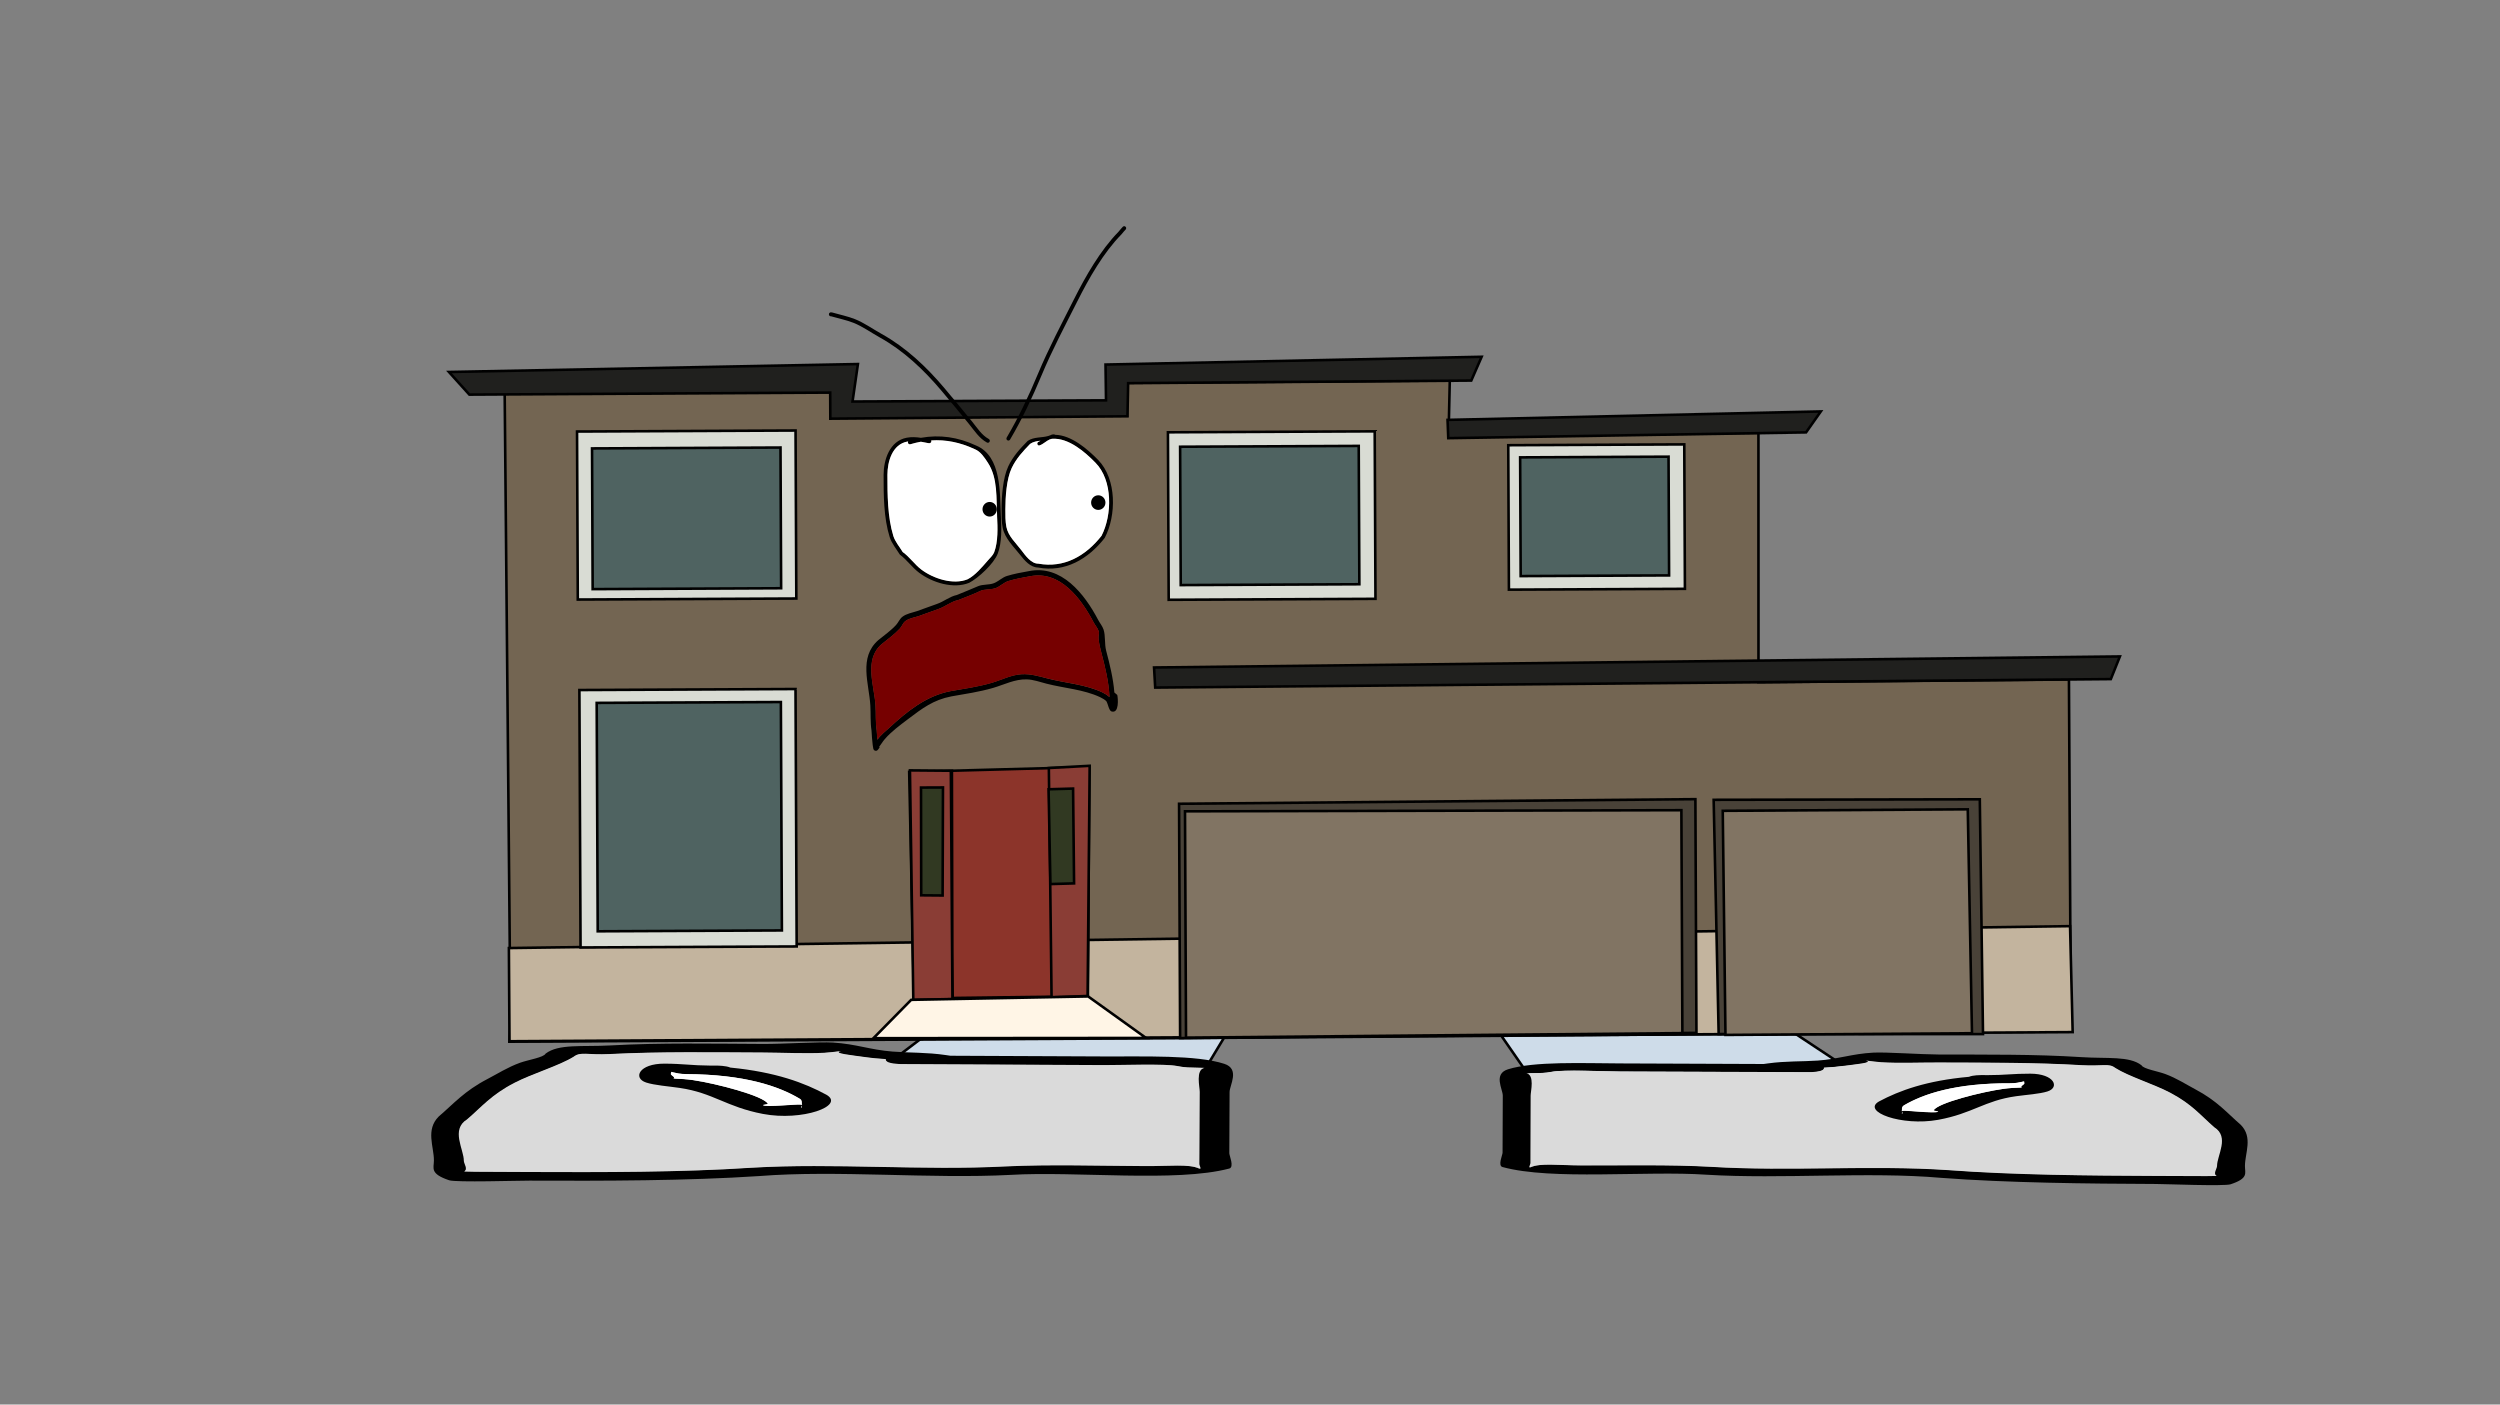 <svg version="1.1" xmlns="http://www.w3.org/2000/svg" xmlns:xlink="http://www.w3.org/1999/xlink" width="959.459" height="539.039" viewBox="0,0,959.459,539.039"><rect x="0" y="0" width="959.459" height="539.039" fill="#808080" stroke="none"/><g transform="translate(159.73,89.52)"><g data-paper-data="{&quot;isPaintingLayer&quot;:true}" fill-rule="nonzero" stroke-linejoin="miter" stroke-miterlimit="10" stroke-dasharray="" stroke-dashoffset="0" style="mix-blend-mode: normal"><path d="M-159.73,449.52v-539.039h959.459v539.039z" fill="none" stroke="#f00000" stroke-width="0" stroke-linecap="butt"/><g><g stroke-width="1"><path d="M181.773,318.171l86.084,-65.384l58.744,28.448l-22.595,37.501z" data-paper-data="{&quot;index&quot;:null}" fill="#cedce9" stroke="#000000" stroke-linecap="round"/><path d="M171.649,316.17c-3.677,-0.543 -12.43,-1.403 -8.589,-2.233c-2.099,0.262 -4.9,0.581 -6.39,0.663c-7.058,0.39 -16.199,-0.075 -23.48,-0.108c-19.974,-0.092 -39.365,-0.406 -58.704,0.568c-8.74,0.44 -11.135,-1.055 -13.828,1.009c-5.55,3.459 -15.977,6.52 -22.681,9.997c-9.087,4.712 -12.623,9.286 -18.202,14.028c-6.307,3.897 -1.217,11.458 -1.236,15.828c-0.005,1.17 1.75,3.26 0.061,4.113c1.675,0.051 3.293,0.098 4.323,0.103c6.848,0.032 13.697,0.063 20.545,0.095c27.242,0.126 58.894,0.102 85.343,-1.666c31.403,-1.871 65.416,1.177 97.071,-0.486c17.335,-0.828 36.224,-0.201 53.869,-0.113c8.952,0.045 16.621,-0.892 20.541,0.934c1.03,0.48 0.005,-1.119 0.007,-1.678c0.006,-1.399 0.012,-2.797 0.019,-4.196c0.035,-7.832 0.07,-15.665 0.104,-23.497c0.008,-1.852 -1.66,-8.484 1.855,-9.184c-0.659,-0.014 -1.404,-0.036 -1.814,-0.046c-3.632,-0.093 -5.661,-0.045 -8.493,-0.636c-4.916,-1.027 -21.52,-0.342 -28.191,-0.373c-25.926,-0.12 -51.852,-0.24 -77.778,-0.359c0,0 -5.87,-0.027 -5.863,-1.705c0,-0.069 0.01,-0.135 0.03,-0.198c-2.805,-0.183 -5.639,-0.432 -8.52,-0.857zM263.795,315.933c15.65,0.072 35.656,-0.632 46.329,2.82c6.116,1.978 2.051,8.212 2.039,10.83c-0.035,7.832 -0.07,15.665 -0.104,23.497c-0.004,0.894 1.998,5.34 -0.026,5.874c-20.446,5.392 -58.918,0.936 -83.863,2.427c-30.953,1.627 -66.576,-1.91 -96.526,0.454c-27.26,1.822 -60.093,1.883 -88.191,1.753c-4.03,-0.019 -28.205,0.743 -30.818,-0.142c-7.492,-2.537 -5.85,-4.618 -5.836,-7.58c0.024,-5.358 -3.27,-11.76 1.844,-16.887c5.718,-4.86 9.735,-9.742 18.841,-14.464c3.673,-1.905 7.643,-4.458 12.387,-6.172c3.104,-1.122 9.034,-2.017 9.78,-3.49c5.039,-3.864 14.109,-2.548 24.85,-3.152c19.121,-1.075 38.901,-0.659 58.704,-0.568c7.303,0.034 21.577,-0.861 26.728,-0.539c8.966,0.562 14.156,2.773 22.846,3.462c6.376,0.506 13.099,0.255 20.54,1.354c0.565,0.083 1.13,0.167 1.695,0.25c19.594,0.09 39.188,0.181 58.782,0.272z" data-paper-data="{&quot;index&quot;:null}" fill="#000000" stroke="none" stroke-linecap="butt"/><path d="M180.251,316.947c-0.019,0.063 -0.029,0.129 -0.029,0.198c-0.007,1.678 5.891,1.708 5.891,1.708c25.926,0.12 51.99,0.274 77.916,0.393c6.671,0.031 23.29,-0.646 28.206,0.38c2.832,0.591 4.866,0.546 8.497,0.639c0.41,0.01 1.156,0.033 1.815,0.047c-3.515,0.701 -1.829,7.349 -1.837,9.201c-0.035,7.832 -0.082,15.711 -0.117,23.544c-0.006,1.399 -0.022,2.804 -0.029,4.203c-0.002,0.559 1.018,2.161 -0.012,1.681c-3.92,-1.826 -11.597,-0.886 -20.548,-0.93c-17.645,-0.088 -36.588,-0.696 -53.923,0.132c-31.655,1.663 -65.979,-1.37 -97.382,0.501c-26.45,1.768 -58.23,1.762 -85.472,1.636c-6.848,-0.032 -13.709,-0.069 -20.557,-0.1c-1.03,-0.005 -2.65,-0.053 -4.325,-0.104c1.689,-0.853 -0.077,-2.949 -0.072,-4.119c0.019,-4.37 -5.098,-11.96 1.209,-15.857c5.579,-4.742 9.127,-9.347 18.214,-14.059c6.705,-3.477 17.176,-6.563 22.726,-10.022c2.692,-2.064 5.106,-0.575 13.846,-1.016c19.339,-0.974 38.856,-0.683 58.83,-0.591c7.28,0.034 16.504,0.495 23.562,0.105c1.49,-0.082 4.314,-0.401 6.413,-0.663c-3.841,0.83 4.946,1.692 8.623,2.235c2.882,0.426 5.749,0.677 8.555,0.86z" data-paper-data="{&quot;noHover&quot;:false,&quot;origItem&quot;:[&quot;Path&quot;,{&quot;applyMatrix&quot;:true,&quot;segments&quot;:[[[579.60736,595.76373],[0.95609,-0.20262],[0.00646,0.07548]],[[579.61718,596],[0,-0.08208],[0,2]],[[577.61718,598],[0,0],[-8.83333,0]],[[551.11718,598],[8.83333,0],[-2.27308,0]],[[541.51161,598.28885],[1.67648,-1.19621],[-0.96568,0.68904]],[[538.61718,599],[1.23739,-0.09027],[-0.13966,0.01019]],[[537.99901,599.04541],[0.22447,-0.0134],[1.19653,0.85421]],[[538.61718,610],[0,-2.20646],[0,9.33333]],[[538.61718,638],[0,-9.33333],[0,1.66667]],[[538.61718,643],[0,-1.66667],[0,0.66667]],[[538.61718,645],[-0.35177,0.56631],[1.33831,-2.15456]],[[545.61718,644],[-3.04994,0.00386],[6.01206,-0.00761]],[[563.97058,644.43107],[-5.90478,-1.08158],[10.78253,2.15651]],[[597.04254,645.54479],[-10.6965,-2.40266],[9.00888,2.25222]],[[626.11718,648],[-9.28168,0],[2.33333,0]],[[633.11718,648],[-2.33333,0],[0.35109,0]],[[634.59021,647.90091],[-0.5707,0.05184],[-0.57412,-1.02596]],[[634.61718,643],[0,1.39387],[0,-5.20707]],[[634.21982,624.13246],[2.14282,4.67827],[-1.8936,-5.6808]],[[628.03948,607.31672],[3.08887,5.66543],[-2.2791,-4.1802]],[[620.32688,595.27881],[1.8857,4.15235],[-0.91417,-2.47477]],[[615.61718,594],[2.9771,0.57275],[-6.58756,-1.26734]],[[595.61718,593],[6.8054,0],[-2.48058,0]],[[587.61718,593],[2.40395,0.50364],[-0.50743,-0.10631]],[[585.44122,592.1748],[0.71481,0.32365],[1.30749,1.01011]],[[582.51161,594.78885],[1.25365,-0.62682],[-0.98239,0.4912]]],&quot;closed&quot;:true}],&quot;index&quot;:null}" fill="#dadada" stroke="none" stroke-linecap="butt"/><path d="M97.933,322.72c-0.003,0.567 2.018,1.264 1.007,1.708c2.579,0.088 5.174,0.266 7.478,0.606c8.883,1.312 26.943,6.025 28.634,9.094c0.138,0.25 -2.376,0.28 -1.951,0.502c1.413,0.741 12.961,-0.482 14.288,-0.267c0.3,0.049 0.448,0.123 0.506,0.213c-0.061,-0.278 -0.116,-0.547 -0.115,-0.717c0.003,-0.595 0.088,-1.235 -0.84,-1.771c-7.883,-4.723 -20.778,-9.239 -43.137,-9.342c0,0 -2.639,-0.012 -4.376,-0.526c-0.58,-0.097 -1.03,-0.21 -1.332,-0.341c-0.079,0.32 -0.162,0.645 -0.163,0.84zM147.772,335.538c0.399,0.345 0.283,-0.225 0.153,-0.823c-0.029,0.259 -0.426,0.587 -0.153,0.823zM157.447,330.636c7.281,4.208 -9.32,10.229 -24.361,7.352c-14.192,-2.715 -18.978,-8.063 -31.932,-9.976c-4.376,-0.646 -9.622,-1.012 -12.889,-2.069c-5.177,-1.675 -2.854,-7.3 7.06,-7.254c7.138,0.033 10.652,0.711 17.297,0.742l2.935,0.014c0,0 3.369,0.016 4.999,0.753c17.381,1.703 28.52,5.878 36.89,10.439z" data-paper-data="{&quot;index&quot;:null}" fill="#000000" stroke="none" stroke-linecap="butt"/><path d="M97.878,321.823c0.302,0.131 0.752,0.244 1.332,0.341c1.737,0.514 4.387,0.522 4.387,0.522c22.359,0.103 35.719,4.719 43.602,9.443c0.928,0.536 0.817,1.188 0.814,1.782c-0.001,0.169 0.044,0.442 0.104,0.72c-0.059,-0.09 -0.204,-0.164 -0.505,-0.213c-1.327,-0.215 -12.975,1.03 -14.388,0.289c-0.425,-0.223 1.811,-0.401 1.673,-0.651c-1.691,-3.069 -19.839,-7.76 -28.722,-9.071c-2.304,-0.34 -4.913,-0.511 -7.493,-0.599c1.011,-0.445 -0.986,-1.152 -0.983,-1.719c0.001,-0.195 0.097,-0.525 0.176,-0.845z" data-paper-data="{&quot;noHover&quot;:false,&quot;origItem&quot;:[&quot;Path&quot;,{&quot;applyMatrix&quot;:true,&quot;segments&quot;:[[[607.563,601.99816],[0.02649,0.38155],[-0.10299,0.15484]],[[607.10872,602.39727],[0.1976,-0.11227],[-0.59254,0.60273]],[[605.61718,603],[0,0],[-7.618,0]],[[590.90604,613.89443],[2.69308,-5.58508],[-0.31682,0.63364]],[[590.61718,616],[0,-0.70843],[0,0.20156]],[[590.57685,616.85325],[0.02106,-0.33136],[0.02013,-0.10671]],[[590.74964,616.60263],[-0.10238,0.05628],[0.45234,-0.24865]],[[595.61718,617],[-0.48256,0.87548],[0.14503,-0.26312]],[[594.95308,616.3906],[-0.04725,0.29671],[0.58086,-3.64773]],[[604.72276,605.71115],[-3.02833,1.51416],[0.78545,-0.39273]],[[607.27135,605.03032],[-0.87898,0.0905],[-0.34365,-0.53523]],[[607.61718,603],[0,0.6759],[0,-0.23192]]],&quot;closed&quot;:true}],&quot;index&quot;:null}" fill="#ffffff" stroke="none" stroke-linecap="butt"/></g><g stroke-width="1"><path d="M434.17,333.544l-24.914,-35.939l56.827,-32.246l90.03,59.596z" data-paper-data="{&quot;index&quot;:null}" fill="#cedce9" stroke="#000000" stroke-linecap="round"/><path d="M548.275,319.57c-2.693,0.374 -5.34,0.583 -7.96,0.731c0.018,0.059 0.026,0.121 0.026,0.185c-0.006,1.567 -5.486,1.544 -5.486,1.544c-24.201,-0.098 -48.402,-0.196 -72.603,-0.294c-6.228,-0.025 -21.721,-0.799 -26.317,0.12c-2.648,0.529 -4.542,0.468 -7.932,0.525c-0.383,0.006 -1.079,0.021 -1.694,0.029c3.276,0.682 1.667,6.86 1.66,8.588c-0.028,7.311 -0.057,14.622 -0.085,21.934c-0.005,1.306 -0.01,2.611 -0.015,3.917c-0.002,0.522 -0.972,2.006 -0.006,1.567c3.673,-1.673 10.825,-0.736 19.181,-0.706c16.471,0.061 34.108,-0.371 50.282,0.541c29.534,1.809 61.306,-0.761 90.604,1.24c24.675,1.864 54.22,2.143 79.649,2.246c6.393,0.026 12.785,0.052 19.178,0.078c0.962,0.004 2.472,-0.027 4.036,-0.061c-1.57,-0.81 0.085,-2.747 0.089,-3.839c0.016,-4.079 4.825,-11.096 -1.031,-14.784c-5.171,-4.471 -8.436,-8.769 -16.881,-13.241c-6.231,-3.3 -15.94,-6.242 -21.094,-9.515c-2.497,-1.949 -4.745,-0.572 -12.899,-1.054c-18.044,-1.066 -36.146,-0.93 -54.791,-1.005c-6.796,-0.028 -15.333,0.332 -21.918,-0.089c-1.39,-0.089 -4.002,-0.409 -5.959,-0.671c3.579,0.806 -4.598,1.538 -8.034,2.015zM462.266,318.604c18.29,0.074 36.581,0.148 54.871,0.222c0.528,-0.073 1.056,-0.147 1.584,-0.22c6.954,-0.965 13.227,-0.677 19.183,-1.097c8.116,-0.573 12.978,-2.595 21.351,-3.047c4.81,-0.26 18.127,0.691 24.944,0.719c18.485,0.075 36.952,-0.153 54.791,1.005c10.022,0.65 18.498,-0.504 23.171,3.143c0.686,1.381 6.213,2.265 9.102,3.337c4.415,1.638 8.101,4.053 11.515,5.861c8.463,4.482 12.175,9.071 17.474,13.654c4.733,4.827 1.609,10.776 1.59,15.777c-0.011,2.765 1.506,4.72 -5.507,7.028c-2.445,0.805 -25.005,-0.101 -28.767,-0.117c-26.229,-0.106 -56.875,-0.429 -82.306,-2.35c-27.937,-2.449 -61.216,0.564 -90.096,-1.205c-23.272,-1.593 -59.218,2.255 -78.26,-2.944c-1.885,-0.515 0.018,-4.649 0.021,-5.483c0.028,-7.311 0.057,-14.622 0.085,-21.934c0.01,-2.444 -3.736,-8.296 1.988,-10.093c9.989,-3.136 28.657,-2.317 43.266,-2.257z" data-paper-data="{&quot;index&quot;:null}" fill="#000000" stroke="none" stroke-linecap="butt"/><path d="M540.24,320.226c2.62,-0.148 5.299,-0.36 7.992,-0.733c3.437,-0.477 11.646,-1.21 8.067,-2.016c1.957,0.261 4.591,0.582 5.981,0.671c6.585,0.421 15.198,0.066 21.994,0.093c18.645,0.076 36.864,-0.038 54.909,1.028c8.155,0.482 10.419,-0.889 12.916,1.06c5.154,3.274 14.903,6.239 21.135,9.539c8.445,4.472 11.722,8.8 16.892,13.271c5.857,3.688 1.021,10.732 1.005,14.811c-0.004,1.092 -1.669,3.034 -0.099,3.844c-1.564,0.034 -3.076,0.066 -4.038,0.062c-6.393,-0.026 -12.797,-0.047 -19.189,-0.073c-25.429,-0.103 -55.094,-0.355 -79.769,-2.219c-29.298,-2.001 -61.36,0.553 -90.895,-1.256c-16.174,-0.913 -33.86,-0.499 -50.332,-0.559c-8.356,-0.031 -15.514,-0.971 -19.188,0.702c-0.965,0.44 -0,-1.047 0.002,-1.569c0.005,-1.306 0.001,-2.618 0.006,-3.923c0.028,-7.311 0.046,-14.666 0.074,-21.977c0.007,-1.728 1.632,-7.921 -1.643,-8.603c0.615,-0.008 1.312,-0.023 1.694,-0.029c3.39,-0.057 5.289,0.002 7.936,-0.528c4.597,-0.918 20.104,-0.152 26.331,-0.127c24.201,0.098 48.531,0.165 72.732,0.264c0,0 5.506,0.02 5.512,-1.547c0,-0.064 -0.008,-0.126 -0.026,-0.185z" data-paper-data="{&quot;noHover&quot;:false,&quot;origItem&quot;:[&quot;Path&quot;,{&quot;applyMatrix&quot;:true,&quot;segments&quot;:[[[579.60736,595.76373],[0.95609,-0.20262],[0.00646,0.07548]],[[579.61718,596],[0,-0.08208],[0,2]],[[577.61718,598],[0,0],[-8.83333,0]],[[551.11718,598],[8.83333,0],[-2.27308,0]],[[541.51161,598.28885],[1.67648,-1.19621],[-0.96568,0.68904]],[[538.61718,599],[1.23739,-0.09027],[-0.13966,0.01019]],[[537.99901,599.04541],[0.22447,-0.0134],[1.19653,0.85421]],[[538.61718,610],[0,-2.20646],[0,9.33333]],[[538.61718,638],[0,-9.33333],[0,1.66667]],[[538.61718,643],[0,-1.66667],[0,0.66667]],[[538.61718,645],[-0.35177,0.56631],[1.33831,-2.15456]],[[545.61718,644],[-3.04994,0.00386],[6.01206,-0.00761]],[[563.97058,644.43107],[-5.90478,-1.08158],[10.78253,2.15651]],[[597.04254,645.54479],[-10.6965,-2.40266],[9.00888,2.25222]],[[626.11718,648],[-9.28168,0],[2.33333,0]],[[633.11718,648],[-2.33333,0],[0.35109,0]],[[634.59021,647.90091],[-0.5707,0.05184],[-0.57412,-1.02596]],[[634.61718,643],[0,1.39387],[0,-5.20707]],[[634.21982,624.13246],[2.14282,4.67827],[-1.8936,-5.6808]],[[628.03948,607.31672],[3.08887,5.66543],[-2.2791,-4.1802]],[[620.32688,595.27881],[1.8857,4.15235],[-0.91417,-2.47477]],[[615.61718,594],[2.9771,0.57275],[-6.58756,-1.26734]],[[595.61718,593],[6.8054,0],[-2.48058,0]],[[587.61718,593],[2.40395,0.50364],[-0.50743,-0.10631]],[[585.44122,592.1748],[0.71481,0.32365],[1.30749,1.01011]],[[582.51161,594.78885],[1.25365,-0.62682],[-0.98239,0.4912]]],&quot;closed&quot;:true}],&quot;index&quot;:null}" fill="#dadada" stroke="none" stroke-linecap="butt"/><path d="M617.033,326.281c0.001,-0.182 -0.074,-0.486 -0.145,-0.785c-0.283,0.12 -0.704,0.222 -1.246,0.308c-1.625,0.466 -4.088,0.456 -4.088,0.456c-20.871,-0.085 -32.942,4.026 -40.338,8.371c-0.87,0.493 -0.796,1.091 -0.798,1.646c-0.001,0.158 -0.054,0.409 -0.113,0.668c0.056,-0.083 0.194,-0.151 0.474,-0.194c1.24,-0.19 12.01,1.046 13.334,0.365c0.398,-0.204 -1.948,-0.253 -1.818,-0.485c1.603,-2.851 18.497,-7.105 26.799,-8.257c2.153,-0.299 4.576,-0.444 6.984,-0.505c-0.94,-0.423 0.952,-1.057 0.954,-1.587zM570.275,337.073c-0.126,0.556 -0.239,1.088 0.136,0.769c0.256,-0.218 -0.111,-0.527 -0.136,-0.769zM561.419,333.188c7.848,-4.189 18.278,-7.996 34.515,-9.445c1.527,-0.675 4.672,-0.662 4.672,-0.662l2.74,0.011c6.204,0.025 9.488,-0.58 16.152,-0.553c9.254,0.038 11.379,5.307 6.534,6.829c-3.057,0.96 -7.957,1.259 -12.047,1.827c-12.107,1.681 -16.615,6.633 -29.883,9.053c-14.062,2.564 -29.51,-3.191 -22.682,-7.059z" data-paper-data="{&quot;index&quot;:null}" fill="#000000" stroke="none" stroke-linecap="butt"/><path d="M617.091,325.444c0.072,0.299 0.159,0.608 0.158,0.79c-0.002,0.529 -1.871,1.173 -0.931,1.596c-2.408,0.061 -4.845,0.2 -6.998,0.499c-8.302,1.153 -25.278,5.384 -26.88,8.235c-0.13,0.232 1.955,0.417 1.557,0.621c-1.325,0.68 -12.188,-0.576 -13.428,-0.386c-0.281,0.043 -0.417,0.111 -0.473,0.195c0.059,-0.259 0.102,-0.514 0.103,-0.672c0.002,-0.555 -0.096,-1.164 0.774,-1.657c7.395,-4.345 19.902,-8.546 40.773,-8.461c0,0 2.474,0.013 4.099,-0.452c0.542,-0.086 0.963,-0.187 1.246,-0.308z" data-paper-data="{&quot;noHover&quot;:false,&quot;origItem&quot;:[&quot;Path&quot;,{&quot;applyMatrix&quot;:true,&quot;segments&quot;:[[[607.563,601.99816],[0.02649,0.38155],[-0.10299,0.15484]],[[607.10872,602.39727],[0.1976,-0.11227],[-0.59254,0.60273]],[[605.61718,603],[0,0],[-7.618,0]],[[590.90604,613.89443],[2.69308,-5.58508],[-0.31682,0.63364]],[[590.61718,616],[0,-0.70843],[0,0.20156]],[[590.57685,616.85325],[0.02106,-0.33136],[0.02013,-0.10671]],[[590.74964,616.60263],[-0.10238,0.05628],[0.45234,-0.24865]],[[595.61718,617],[-0.48256,0.87548],[0.14503,-0.26312]],[[594.95308,616.3906],[-0.04725,0.29671],[0.58086,-3.64773]],[[604.72276,605.71115],[-3.02833,1.51416],[0.78545,-0.39273]],[[607.27135,605.03032],[-0.87898,0.0905],[-0.34365,-0.53523]],[[607.61718,603],[0,0.6759],[0,-0.23192]]],&quot;closed&quot;:true}],&quot;index&quot;:null}" fill="#ffffff" stroke="none" stroke-linecap="butt"/></g><g stroke="#000000" stroke-width="1"><path d="M33.959,61.478l125.303,-0.586l-0.118,8.823l113.672,0.271l-0.182,-12.575l124.043,-0.901l-0.49,21.46l118.941,-1.398l0.018,95.723l119.149,-1.083l0.744,135.131l-346.82,2.603l-252.451,1.32l0.416,-6.874z" fill="#736552" stroke-linecap="round"/><path d="M35.573,274.328l599.148,-8.411l1.008,40.669l-599.926,3.506z" fill="#c3b49e" stroke-linecap="round"/><path d="M293.178,308.888l-0.404,-89.936l198.158,-1.768l0.403,89.69z" fill="#494238" stroke-linecap="round"/><path d="M485.555,221.418l0.384,85.553l-190.494,1.732l-0.39,-86.85z" fill="#817463" stroke-linecap="round"/><path d="M499.86,307.326l-1.916,-89.893l102.141,-0.197l1.23,90.108z" fill="#494238" stroke-linecap="round"/><path d="M502.473,307.666l-1.039,-86.006l94.028,-0.58l1.623,85.933z" fill="#817463" stroke-linecap="round"/><path d="M283.619,174.361l-0.447,-7.712l370.679,-4.24l-3.485,8.695z" fill="#20201e" stroke-linecap="round"/><path d="M395.815,71.627l143.251,-3.249l-5.661,8.041l-137.318,2.219z" fill="#20201e" stroke-linecap="round"/><path d="M419.365,136.78l-0.249,-55.436l67.549,-0.316l0.249,55.436z" fill="#d9dcd4" stroke-linecap="butt"/><path d="M423.881,131.576l-0.205,-45.567l56.957,-0.266l0.205,45.567z" fill="#4f6361" stroke-linecap="butt"/><path d="M288.794,140.67l-0.289,-64.284l79.356,-0.371l0.289,64.284z" fill="#d9dcd4" stroke-linecap="butt"/><path d="M293.416,135.025l-0.238,-53.093l68.549,-0.32l0.238,53.093z" fill="#4f6361" stroke-linecap="butt"/><path d="M62.014,140.573l-0.29,-64.477l83.869,-0.392l0.29,64.477z" fill="#d9dcd4" stroke-linecap="butt"/><path d="M67.724,136.577l-0.243,-54.002l72.331,-0.338l0.243,54.002z" fill="#4f6361" stroke-linecap="butt"/><path d="M63.073,274.102l-0.444,-98.797l82.95,-0.388l0.444,98.797z" fill="#d9dcd4" stroke-linecap="butt"/><path d="M69.665,267.896l-0.394,-87.661l70.683,-0.33l0.394,87.661z" fill="#4f6361" stroke-linecap="butt"/><path d="M190.985,291.918l-1.788,-85.201l69.163,-1.867l-0.578,87.968l-66.79,0.864z" fill="#8c342a" stroke-linecap="round"/><path d="M205.802,294.109l-0.612,-88.046l0.719,87.88l-15.13,0.291l-1.287,-88.098l16.105,0.145z" fill="#8a3d35" stroke-linecap="round"/><path d="M243.843,293.27l-1.044,-88.044l15.668,-0.845l-0.792,88.328z" fill="#8a3d35" stroke-linecap="round"/><path d="M202.029,254.155l-8.214,-0.072l-0.078,-41.35l8.43,-0.039z" fill="#313922" stroke-linecap="round"/><path d="M242.7,213.387l9.402,-0.265l0.38,36.386l-9.078,0.263z" fill="#313922" stroke-linecap="round"/><path d="M272.975,70.242l-114.044,0.918l-0.045,-10.009l-138.477,0.776l-7.837,-8.689l156.956,-3.044l-2.074,14.382l97.286,-0.455l-0.187,-13.73l144.347,-2.985l-3.984,9.129l-131.684,1.001z" fill="#20201e" stroke-linecap="round"/><path d="M257.89,292.895l22.197,15.935l-104.61,0.093l14.49,-14.72z" fill="#fff5e6" stroke-linecap="round"/></g><path d="M245.219,77.351c6.234,0.119 12.429,5.493 16.506,9.652c7.165,7.361 7.026,21.324 2.522,29.921c-6.359,8.134 -15.224,13.332 -25.616,11.36c-2.921,-0.044 -5.146,-2.696 -6.855,-4.869c-2.447,-3.11 -5.845,-6.263 -6.682,-10.328c-0.481,-2.335 -0.438,-4.804 -0.438,-7.177c0,-4.802 0.487,-11.997 2.564,-16.429c1.803,-3.85 4.543,-6.837 7.472,-9.801c2.413,-1.614 5.277,-1.109 7.922,-1.884c0.28,-0.132 0.572,-0.241 0.881,-0.314c0.16,-0.068 0.318,-0.143 0.476,-0.225l0.751,-0.081c0,0 0.28,0 0.498,0.175zM239.603,79.663c-1.428,0.158 -2.807,0.4 -3.96,1.202c-2.761,2.845 -5.332,5.612 -7.066,9.269c-2.001,4.22 -2.421,11.204 -2.421,15.777c0,2.25 -0.048,4.591 0.393,6.807c0.706,3.547 3.617,6.099 5.68,8.827c1.532,2.026 3.786,5.267 6.536,5.216c9.904,1.802 18.118,-2.913 24.228,-10.676c4.086,-7.957 4.385,-21.203 -2.329,-27.999c-4.119,-4.202 -10.26,-9.549 -16.52,-9.166c-0.092,0.006 -0.183,0.016 -0.273,0.032c-0.235,0.083 -0.474,0.153 -0.716,0.215c-1.293,0.542 -2.507,1.808 -3.804,2.256c0,0 -0.712,0.242 -0.949,-0.484c-0.237,-0.726 0.474,-0.968 0.474,-0.968c0.253,-0.084 0.494,-0.189 0.727,-0.308z" fill="#000000" stroke="none" stroke-width="0.5" stroke-linecap="butt"/><path d="M238.891,80.019c0,0 -0.71,0.241 -0.473,0.967c0.237,0.726 0.917,0.387 0.917,0.387c1.298,-0.448 2.52,-1.716 3.813,-2.258c0.242,-0.061 0.483,-0.132 0.718,-0.215c0.091,-0.015 0.182,-0.026 0.274,-0.032c6.26,-0.383 12.44,4.978 16.559,9.181c6.714,6.796 6.42,20.109 2.333,28.066c-6.11,7.763 -14.379,12.495 -24.283,10.694c-2.75,0.051 -5.019,-3.198 -6.551,-5.224c-2.063,-2.728 -4.989,-5.298 -5.695,-8.846c-0.441,-2.217 -0.398,-4.572 -0.398,-6.823c0,-4.573 0.429,-11.595 2.43,-15.814c1.734,-3.657 4.324,-6.441 7.085,-9.285c1.153,-0.802 2.54,-1.046 3.968,-1.205c-0.233,0.119 -0.446,0.321 -0.698,0.405z" data-paper-data="{&quot;noHover&quot;:false,&quot;origItem&quot;:[&quot;Path&quot;,{&quot;applyMatrix&quot;:true,&quot;segments&quot;:[[[239.60312,85.32788],[-0.23307,0.11628],[-1.42771,0.15528]],[[235.64299,86.50567],[1.1532,-0.78609],[-2.76094,2.78815]],[[228.57705,95.59103],[1.73427,-3.58451],[-2.00111,4.13603]],[[226.15633,111.05547],[0,-4.48256],[0,2.20563]],[[226.54947,117.72781],[-0.44118,-2.17274],[0.70602,3.47703]],[[232.22976,126.38016],[-2.06311,-2.67418],[1.532,1.98576]],[[238.76548,131.4923],[-2.75013,0.05018],[9.90365,1.76582]],[[262.99328,121.02809],[-6.10957,7.60938],[4.0862,-7.79905]],[[260.66442,93.58398],[6.71383,6.66121],[-4.11887,-4.11887]],[[244.14444,84.59986],[6.25991,-0.37534],[-0.09164,0.00549]],[[243.87115,84.63105],[0.09057,-0.01514],[-0.23503,0.08116]],[[243.15513,84.84142],[0.242,-0.05991],[-1.29343,0.53092]],[[239.35067,87.05255],[1.29765,-0.43933],[0,0]],[[238.40199,86.57821],[0.23717,0.71151],[-0.23717,-0.71151]],[[238.87633,85.62952],[0,0],[0.25261,-0.08267]]],&quot;closed&quot;:true}]}" fill="#ffffff" stroke="none" stroke-width="0.5" stroke-linecap="butt"/><path d="M193.711,78.502c7.26,-1.269 14.093,-0.32 21.19,2.973c9.865,4.135 9.04,18.351 9.493,27.118c0.229,4.447 0.426,10.076 -1.191,14.321c-1.482,3.889 -7.467,9.417 -10.988,11.24c-6.024,2.452 -14.127,-0.054 -19.22,-3.884c-2.696,-2.028 -4.65,-4.919 -7.361,-6.926c-1.307,-2.093 -3.173,-4.36 -3.92,-6.737c-2.324,-7.402 -2.332,-16.191 -2.332,-23.88c0,-5.786 2.308,-13.032 8.896,-14.261c1.839,-0.343 3.641,-0.235 5.434,0.037zM188.788,79.928c-0.063,0.01 -0.125,0.021 -0.188,0.032c-5.894,1.043 -7.719,7.724 -7.719,12.766c0,7.561 0.026,16.129 2.262,23.418c0.665,2.166 2.429,4.222 3.583,6.151c2.659,1.904 4.522,4.742 7.126,6.719c4.607,3.497 12.255,5.992 17.748,3.744c2.923,-1.464 5.724,-4.87 7.888,-7.354c0.758,-0.87 1.886,-1.895 2.307,-3.019c1.524,-4.065 1.321,-9.458 1.101,-13.712c-0.353,-6.837 0.361,-14.637 -3.512,-20.559c-1.315,-2.011 -2.791,-4.332 -5.072,-5.232c-5.609,-2.6 -11.031,-3.705 -16.656,-3.334c0.03,0.084 0.047,0.183 0.047,0.3c0,0.765 -0.75,0.765 -0.75,0.765l-0.355,-0.015c-0.968,-0.197 -1.93,-0.4 -2.894,-0.554c-1.324,0.243 -2.663,0.564 -4.022,0.964c0,0 -0.721,0.21 -0.927,-0.526c-0.066,-0.235 -0.037,-0.416 0.032,-0.554z" fill="#000000" stroke="none" stroke-width="0.5" stroke-linecap="butt"/><path d="M188.733,80.437c0.206,0.736 0.928,0.525 0.928,0.525c1.359,-0.399 2.705,-0.723 4.029,-0.966c0.964,0.154 1.931,0.356 2.899,0.553l0.355,0.015c0,0 0.752,-0 0.752,-0.765c0,-0.117 -0.017,-0.216 -0.047,-0.3c5.624,-0.37 11.079,0.74 16.687,3.339c2.281,0.9 3.768,3.229 5.083,5.24c3.873,5.922 3.174,13.763 3.527,20.601c0.22,4.254 0.412,9.673 -1.111,13.738c-0.421,1.124 -1.554,2.155 -2.312,3.024c-2.164,2.484 -4.982,5.901 -7.905,7.365c-5.493,2.248 -13.176,-0.247 -17.783,-3.744c-2.604,-1.977 -4.484,-4.826 -7.144,-6.73c-1.154,-1.929 -2.928,-3.999 -3.592,-6.165c-2.237,-7.289 -2.26,-15.908 -2.26,-23.468c0,-5.043 1.844,-11.741 7.738,-12.784c0.063,-0.011 0.171,0.069 0.233,0.059c-0.07,0.138 -0.144,0.228 -0.078,0.463z" data-paper-data="{&quot;noHover&quot;:false,&quot;origItem&quot;:[&quot;Path&quot;,{&quot;applyMatrix&quot;:true,&quot;segments&quot;:[[[188.78827,85.58859],[-0.06954,0.13527],[-0.06263,0.0098]],[[188.60021,85.61961],[0.06275,-0.01089],[-5.89391,1.02249]],[[180.88115,98.13283],[0,-4.94269],[0,7.41086]],[[183.14342,121.08637],[-2.23666,-7.14438],[0.66461,2.12292]],[[186.72596,127.1154],[-1.15379,-1.89099],[2.65921,1.86613]],[[193.85165,133.70072],[-2.60385,-1.93745],[4.60666,3.42768]],[[211.59961,137.37025],[-5.49302,2.20381],[2.92294,-1.43498]],[[219.48786,130.16221],[-2.16429,2.43497],[0.75771,-0.85248]],[[221.79494,127.2034],[-0.42138,1.10183],[1.52381,-3.98448]],[[222.89588,113.76365],[0.22,4.16952],[-0.35271,-6.70158]],[[219.38382,93.61261],[3.8726,5.80481],[-1.3152,-1.97141]],[[214.31222,88.48458],[2.28091,0.88245],[-5.60878,-2.54813]],[[197.65647,85.21654],[5.62437,-0.36305],[0.02963,0.08221]],[[197.70358,85.5103],[0,-0.11451],[0,0.75]],[196.95358,86.2603],[[196.59881,86.24573],[0,0],[-0.96754,-0.19353]],[[193.70512,85.70235],[0.96417,0.15129],[-1.3236,0.23822]],[[189.68299,86.64681],[1.3594,-0.39134],[0,0]],[[188.7558,86.13171],[0.20604,0.72114],[-0.06576,-0.23016]]],&quot;closed&quot;:true}]}" fill="#ffffff" stroke="none" stroke-width="0.5" stroke-linecap="butt"/><path d="M259.021,103.368c0,-1.55 1.231,-2.806 2.75,-2.806c1.519,0 2.75,1.256 2.75,2.806c0,1.55 -1.231,2.806 -2.75,2.806c-1.519,0 -2.75,-1.256 -2.75,-2.806z" fill="#000000" stroke="none" stroke-width="0.5" stroke-linecap="butt"/><path d="M217.338,105.927c0,-1.55 1.231,-2.806 2.75,-2.806c1.519,0 2.75,1.256 2.75,2.806c0,1.55 -1.231,2.806 -2.75,2.806c-1.519,0 -2.75,-1.256 -2.75,-2.806z" fill="#000000" stroke="none" stroke-width="0.5" stroke-linecap="butt"/><path d="M158.407,31.06c0.053,-0.763 0.801,-0.709 0.801,-0.709l0.429,0.048c2.869,0.836 5.952,1.447 8.732,2.55c3.52,1.397 6.917,3.834 10.238,5.678c9.278,5.15 17.176,12.599 24.064,20.746c3.596,4.256 7.128,8.554 10.651,12.872c2.049,2.511 3.624,5.164 6.42,6.72c0,0 0.658,0.366 0.299,1.038c-0.359,0.672 -1.018,0.305 -1.018,0.305c-2.994,-1.666 -4.676,-4.414 -6.854,-7.084c-3.518,-4.311 -7.044,-8.603 -10.635,-12.852c-6.765,-8.008 -14.528,-15.341 -23.645,-20.401c-3.268,-1.814 -6.624,-4.24 -10.089,-5.606c-2.731,-1.076 -5.759,-1.674 -8.576,-2.495l-0.124,0.007c0,0 -0.748,-0.054 -0.695,-0.818z" fill="#000000" stroke="none" stroke-width="0.5" stroke-linecap="butt"/><path d="M272.234,-2.497c0.546,0.524 0.033,1.082 0.033,1.082l-0.653,0.708c-0.328,0.391 -0.655,0.781 -0.983,1.172c-6.893,7.004 -12.457,16.839 -16.874,25.613c-4.727,9.391 -9.681,18.715 -13.74,28.435c-3.601,8.625 -7.37,16.629 -12.099,24.671c0,0 -0.386,0.656 -1.029,0.262c-0.643,-0.394 -0.257,-1.05 -0.257,-1.05c4.695,-7.984 8.43,-15.92 12.006,-24.484c4.072,-9.753 9.042,-19.11 13.785,-28.534c4.486,-8.913 10.132,-18.81 17.107,-25.953c0.322,-0.385 0.645,-0.77 0.967,-1.154l0.676,-0.734c0,0 0.514,-0.557 1.06,-0.033z" fill="#000000" stroke="none" stroke-width="0.5" stroke-linecap="butt"/><path d="M266.058,178.01c-0.255,-5.853 -1.709,-11.655 -3.188,-17.272c-0.455,-1.728 -0.906,-3.538 -1.025,-5.329c-0.061,-0.915 0.345,-1.89 0.037,-2.752c-0.432,-1.21 -1.328,-2.193 -1.925,-3.328c-4.829,-9.2 -12.905,-20.019 -24.475,-17.652c-2.635,0.448 -5.589,1.018 -8.156,1.794c-1.75,0.529 -3.202,2.074 -4.861,2.717c-1.798,0.697 -4.344,0.318 -6.012,1.128c-2.713,1.317 -5.543,2.331 -8.411,3.474c-2.722,0.542 -4.971,2.524 -7.599,3.422c-2.544,0.87 -5.085,1.881 -7.609,2.74c-1.634,0.555 -3.626,0.781 -5.083,1.906c-0.998,0.771 -1.265,1.925 -2.089,2.831c-2.01,2.211 -4.731,4.152 -7.046,6.042c-6.842,5.94 -2.822,15.828 -2.329,23.339c0.213,3.241 -0.049,6.337 0.446,9.574c0.078,1.256 0.152,2.497 0.264,3.741c1.153,-1.751 3.651,-3.751 4.417,-4.46c6.916,-6.407 14.302,-12.38 23.602,-14.187c5.253,-0.922 10.681,-1.705 15.81,-3.201c3.818,-1.114 7.479,-3.068 11.485,-3.302c3.51,-0.204 6.729,0.79 10.102,1.659c6.875,1.772 14.432,2.23 20.928,5.307c0.755,0.358 1.838,0.998 2.715,1.809zM267.952,176.258l1.11,0.931c0.263,1.151 0.866,7.283 -2.236,6.324c-0.96,-0.297 -1.396,-3.018 -1.867,-3.788c-0.365,-0.597 -1.88,-1.402 -2.486,-1.685c-6.38,-2.984 -13.809,-3.431 -20.55,-5.167c-2.441,-0.629 -5.068,-1.586 -7.587,-1.657c-4.627,-0.13 -8.604,2.014 -12.96,3.283c-5.194,1.513 -10.685,2.313 -16.003,3.247c-6.907,1.342 -11.168,4.597 -16.724,8.804c-3.004,2.274 -6.284,4.676 -8.773,7.548c-0.98,1.132 -1.464,2.099 -2.213,3.04l0.22,0.169l-0.665,0.904c-0.182,0.253 -0.476,0.418 -0.807,0.418c-0.502,0 -0.917,-0.377 -0.989,-0.869l-0.221,-1.354l0.006,-0.001l-0.009,-0.02c-0.226,-1.843 -0.34,-3.666 -0.452,-5.519c-0.499,-3.252 -0.262,-6.359 -0.45,-9.615c-0.488,-8.476 -4.576,-18.384 3.045,-25.091c2.238,-1.826 4.9,-3.698 6.837,-5.837c0.876,-0.967 1.366,-2.306 2.389,-3.108c1.617,-1.267 3.843,-1.587 5.67,-2.209c2.525,-0.859 5.062,-1.877 7.612,-2.741c2.653,-0.898 4.875,-2.857 7.628,-3.431c2.765,-1.12 5.494,-2.228 8.159,-3.379c1.834,-0.792 4.18,-0.426 6.079,-1.157c1.699,-0.653 3.194,-2.21 4.991,-2.766c2.625,-0.811 5.717,-1.402 8.414,-1.861c12.508,-2.546 21.336,8.682 26.598,18.695c0.662,1.262 1.636,2.373 2.084,3.729c0.776,2.348 0.327,5.568 0.997,8.114c1.376,5.227 2.718,10.613 3.151,16.049z" fill="#000000" stroke="none" stroke-width="0.5" stroke-linecap="butt"/><path d="M263.295,176.186c-6.496,-3.077 -13.959,-3.503 -20.833,-5.275c-3.373,-0.869 -6.595,-1.857 -10.104,-1.653c-4.006,0.233 -7.708,2.215 -11.527,3.329c-5.13,1.496 -10.598,2.26 -15.851,3.182c-9.3,1.807 -16.607,7.719 -23.522,14.126c-0.766,0.709 -3.346,2.767 -4.499,4.518c-0.112,-1.243 -0.188,-2.488 -0.266,-3.743c-0.494,-3.237 -0.237,-6.341 -0.45,-9.582c-0.493,-7.511 -4.517,-17.425 2.325,-23.365c2.314,-1.89 5.038,-3.84 7.048,-6.051c0.824,-0.906 1.093,-2.065 2.09,-2.836c1.456,-1.125 3.452,-1.356 5.085,-1.911c2.523,-0.858 5.072,-1.879 7.616,-2.749c2.628,-0.899 4.889,-2.89 7.611,-3.432c2.868,-1.143 5.715,-2.164 8.428,-3.48c1.668,-0.809 4.226,-0.431 6.024,-1.128c1.659,-0.643 3.119,-2.187 4.869,-2.716c2.567,-0.776 5.532,-1.342 8.166,-1.79c11.57,-2.367 19.671,8.481 24.5,17.681c0.597,1.135 1.494,2.122 1.926,3.332c0.308,0.862 -0.097,1.84 -0.036,2.755c0.119,1.791 0.571,3.607 1.026,5.335c1.479,5.618 2.931,11.438 3.186,17.291c-0.877,-0.81 -2.055,-1.482 -2.81,-1.839z" data-paper-data="{&quot;noHover&quot;:false,&quot;origItem&quot;:[&quot;Path&quot;,{&quot;applyMatrix&quot;:true,&quot;segments&quot;:[[[266.05772,181.72464],[-0.87665,-0.79442],[-0.25491,-5.73644]],[[262.86962,164.79485],[1.479,5.50627],[-0.45482,-1.6933]],[[261.84461,159.57189],[0.11907,1.75554],[-0.06085,-0.89714]],[[261.88143,156.87456],[0.30796,0.84482],[-0.43241,-1.18622]],[[259.95661,153.61235],[0.59665,1.11271],[-4.82946,-9.01761]],[[235.48154,136.31066],[11.57042,-2.31985],[-2.63475,0.43913]],[[227.32568,138.06934],[2.56663,-0.76065],[-1.74968,0.51854]],[[222.4648,140.73256],[1.65891,-0.63058],[-1.79819,0.68352]],[[216.45282,141.8378],[1.66771,-0.79315],[-2.71323,1.29039]],[[208.04211,145.24294],[2.86773,-1.12008],[-2.72192,0.53173]],[[200.44346,148.59728],[2.62758,-0.88088],[-2.54398,0.85286]],[[192.83457,151.28248],[2.52341,-0.84103],[-1.63355,0.54445]],[[187.75174,153.15045],[1.45635,-1.10292],[-0.99778,0.75564]],[[185.66288,155.92548],[0.82384,-0.88831],[-2.0097,2.16696]],[[178.6171,161.84733],[2.31434,-1.8521],[-6.84207,5.82213]],[[176.28841,184.72393],[-0.49333,-7.36225],[0.21286,3.17664]],[[176.73423,194.10794],[-0.49434,-3.17274],[0.07756,1.23062]],[[176.99817,197.77452],[-0.1115,-1.21878],[1.15327,-1.71612]],[[181.41521,193.40299],[-0.76569,0.6953],[6.91563,-6.27984]],[[205.01737,179.49699],[-9.30038,1.77131],[5.25325,-0.90359]],[[220.82777,176.35974],[-5.12982,1.46639],[3.81847,-1.09153]],[[232.31251,173.12354],[-4.00596,0.22875],[3.50999,-0.20043]],[[242.41423,174.74968],[-3.37261,-0.85131],[6.87479,1.73713]],[[263.34263,179.95186],[-6.49639,-3.01598],[0.75528,0.35064]]],&quot;closed&quot;:true}]}" fill="#760000" stroke="none" stroke-width="0.5" stroke-linecap="butt"/></g></g></g></svg><!--rotationCenter:479.72973:269.51952-->